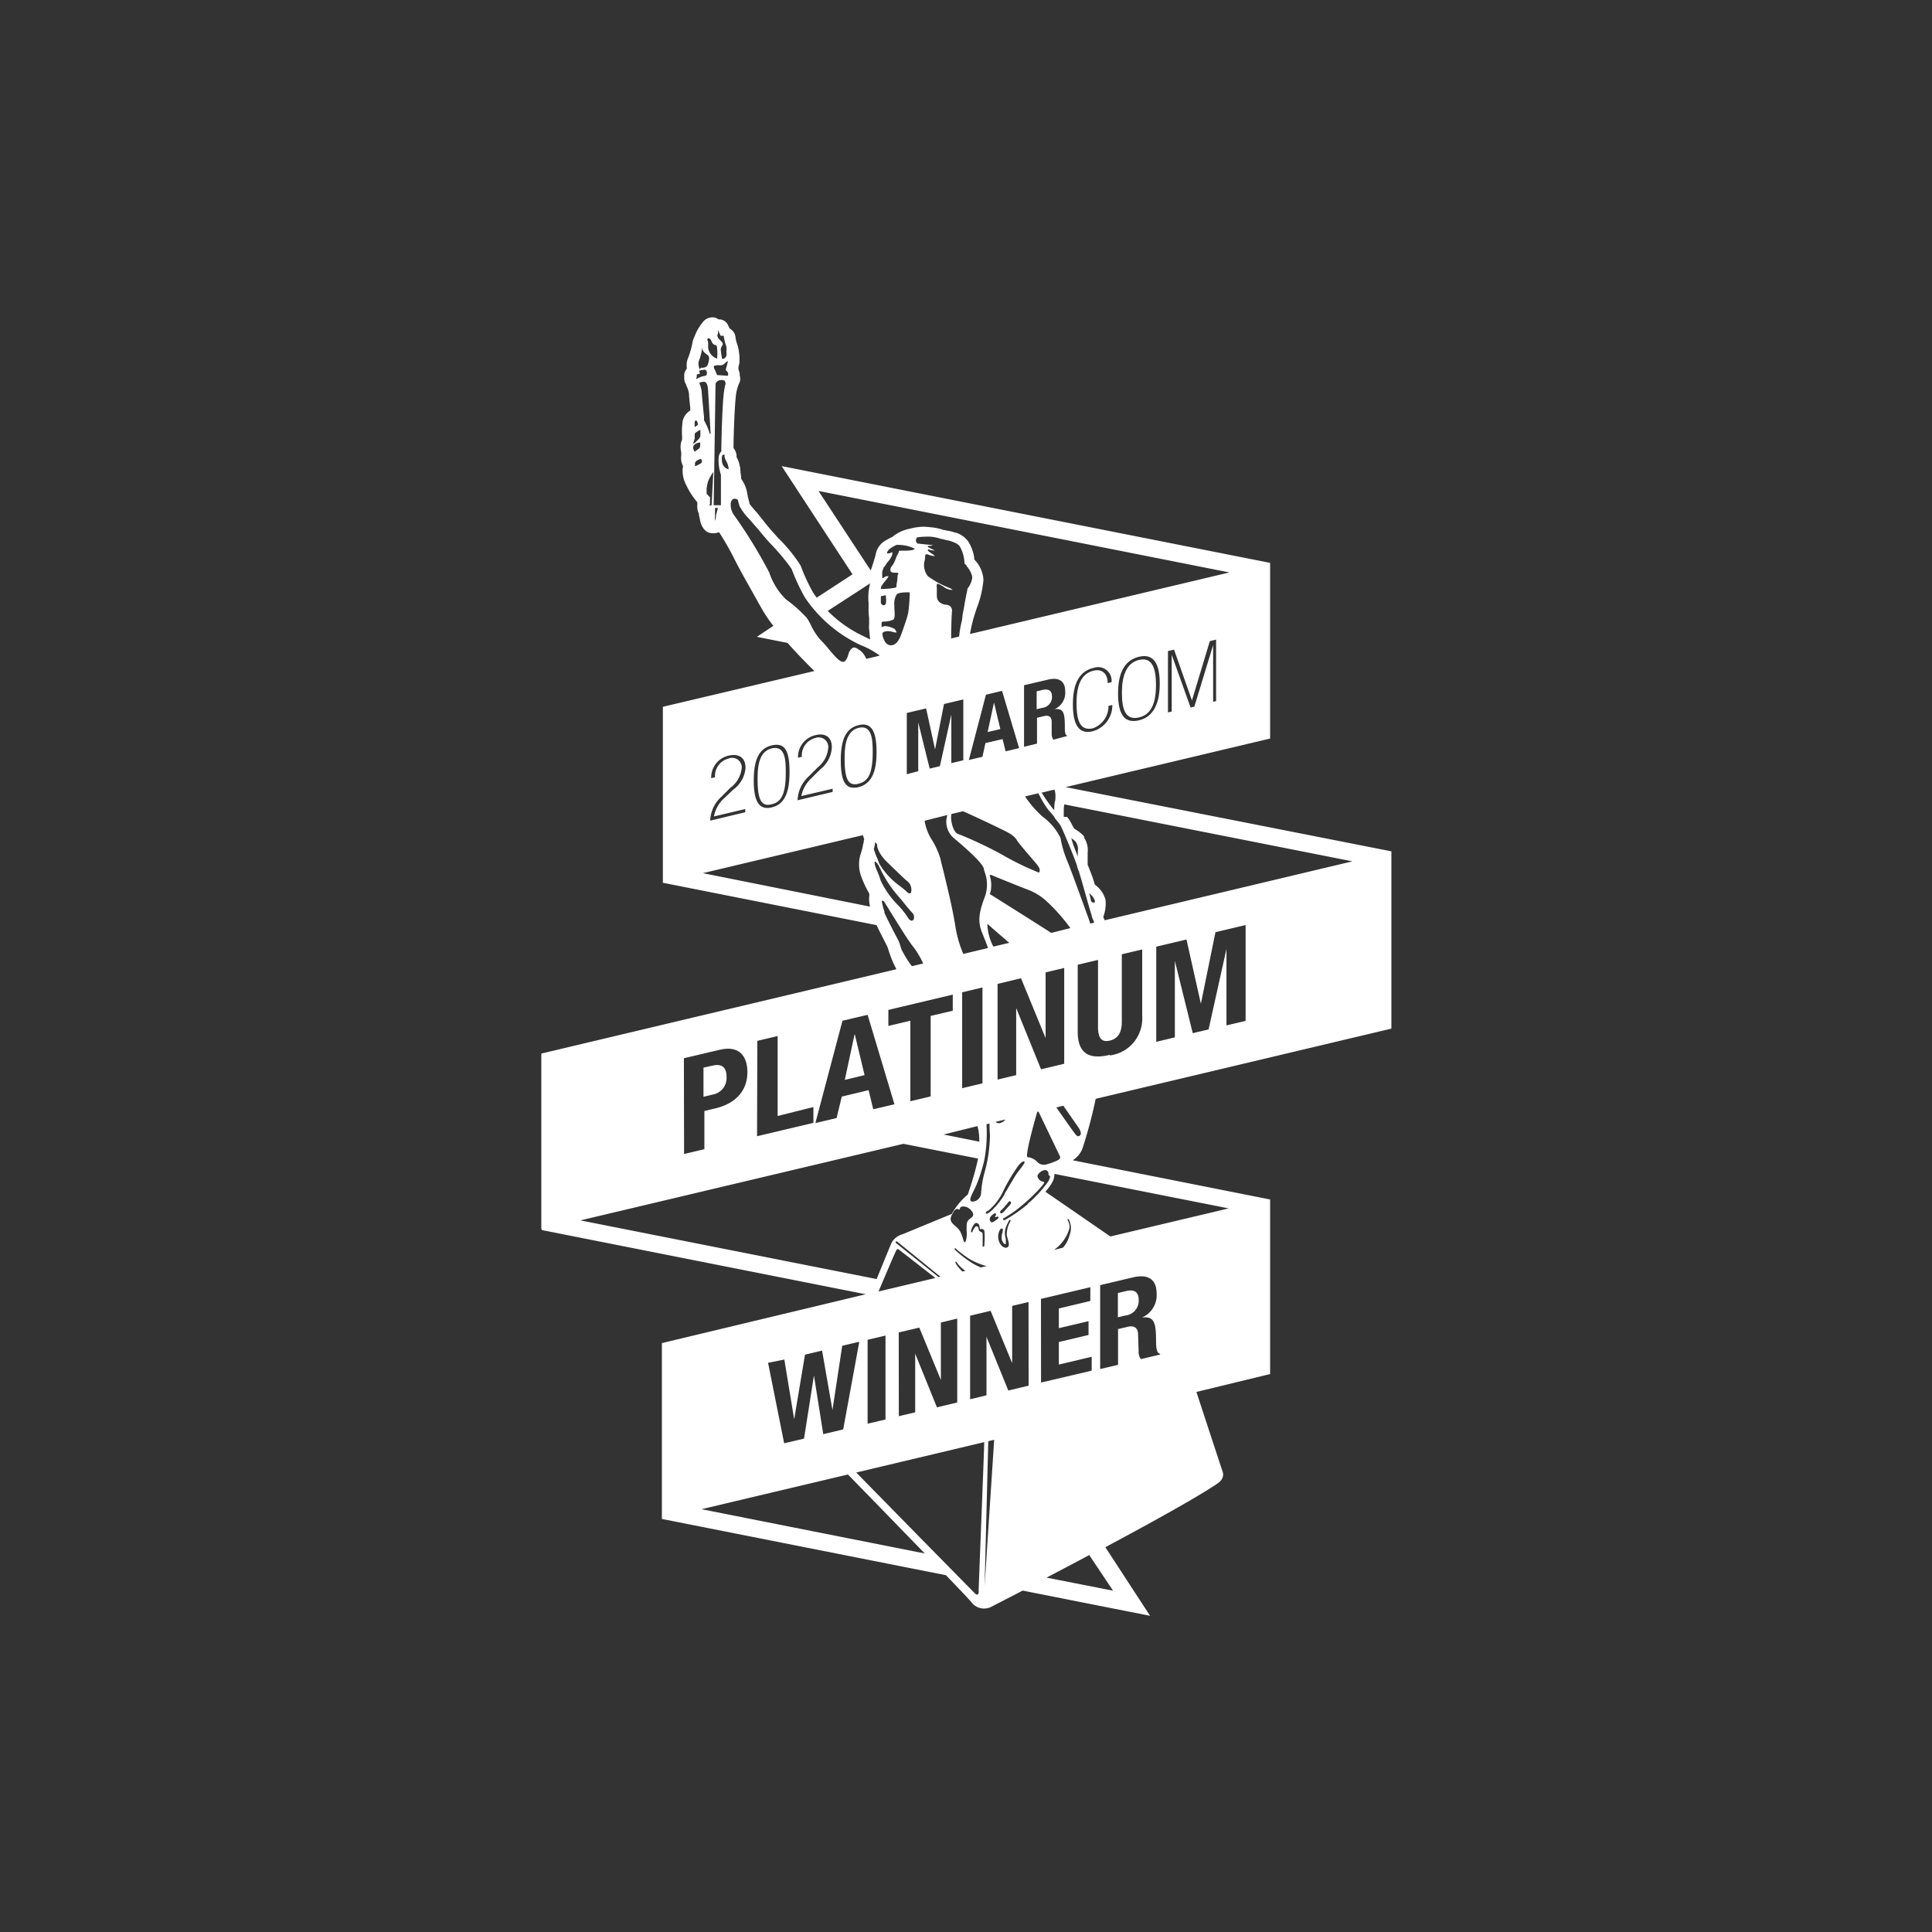 <?xml version="1.0" encoding="UTF-8"?> <svg xmlns="http://www.w3.org/2000/svg" id="_2020-marcom-platinum-winner" data-name="2020-marcom-platinum-winner" viewBox="0 0 216 216"><rect x="0" y="0" width="216" height="216" fill="#333333" stroke="none"/><defs><style> .cls-1 { fill: #fff; } </style></defs><g><polygon class="cls-1" points="95.57 115.65 95.54 115.65 94.45 120.73 96.66 120.2 95.57 115.65"></polygon><path class="cls-1" d="M116.59,77.13l-.69.16v2l.61-.15a1.21,1.21,0,0,0,1.1-1.28C117.6,77.21,117.25,77,116.59,77.13Z"></path><path class="cls-1" d="M81.23,120.41c0-1-.44-1.54-1.58-1.27l-1,.22v3.26l1-.24A1.88,1.88,0,0,0,81.23,120.41Z"></path><path class="cls-1" d="M86.27,89.92c1-.23,1.58-1,1.58-3.5,0-1.27,0-3.13-1.58-2.75s-1.57,2.46-1.57,3.5C84.7,89.74,85.29,90.16,86.27,89.92Z"></path><path class="cls-1" d="M127.34,73.78c-1.41.34-1.91,1.78-1.91,3.67s.41,3.11,1.91,2.76c1.32-.31,1.9-1.48,1.9-3.66C129.24,74.69,128.8,73.43,127.34,73.78Z"></path><path class="cls-1" d="M125.92,144.34l-.94.22v2.71l.83-.19a1.67,1.67,0,0,0,1.5-1.76C127.3,144.45,126.82,144.13,125.92,144.34Z"></path><path class="cls-1" d="M96,81.37c-1.57.37-1.57,2.46-1.57,3.5,0,2.59.58,3,1.57,2.75s1.57-1,1.57-3.5C97.56,82.85,97.56,81,96,81.37Z"></path><polygon class="cls-1" points="111.12 78.59 110.42 81.84 111.84 81.51 111.14 78.59 111.12 78.59"></polygon><path class="cls-1" d="M119.14,88,142,82.57h0V62.93h0L87.39,52.11l7.92,12.1-4,2.61c-.18-.23-.31-.43-.4-.56a21.15,21.15,0,0,1-1.34-2.87l-.06-.16A17.1,17.1,0,0,0,87,60.15c-.65-.72-1.2-1.35-1.38-1.59s-.6-.75-1-1.25c-.3-.33-.61-.7-.77-.91l-.06-.09,0-.11a7.11,7.11,0,0,1-.24-1,3.79,3.79,0,0,0-.63-1.59l-.06-.1,0-.11c0-.18-.06-.47-.08-.73s0-.42-.06-.48a3.1,3.1,0,0,0-.37-1.08l0-.09,0-.17a3.81,3.81,0,0,0-.13-.42.72.72,0,0,0-.11-.19l-.1-.16v-.2c0-1.07.12-4.66.29-5.85a4.62,4.62,0,0,1,.27-1l0,0,0-.05a1.17,1.17,0,0,0,.13-1l0-.06v-.1a1.59,1.59,0,0,0-.08-.35l-.06-.17,0-.19c0-.19.08-.36.1-.5a5.77,5.77,0,0,0-.13-1.73c0-.09-.07-.26-.12-.42v0a5.25,5.25,0,0,1-.17-.65h0v0a1.24,1.24,0,0,0-.54-1l-.14-.1-.07-.16a1.63,1.63,0,0,1-.09-.19,1.11,1.11,0,0,0-.89-.65h-.17l-.13-.08a1,1,0,0,0-.56-.15,1.42,1.42,0,0,0-.92.36,5.38,5.38,0,0,0-1,1.58l-.07.18,0,0a2.79,2.79,0,0,0-.28.91A10.43,10.43,0,0,1,76.94,40v0l0,0a1.91,1.91,0,0,0-.16,1l0,.22-.12.18a.94.94,0,0,0-.16.63v.15a1.28,1.28,0,0,0,.23.84.44.44,0,0,0,0,.09,2.79,2.79,0,0,1,.3.91c0,.26.08,1,.14,1.52l0,.34-.26.21a1.81,1.81,0,0,0-.59,1,8.68,8.68,0,0,0-.06,1.77V49l0,.1c0,.07-.06.18-.1.32a2.26,2.26,0,0,0,0,1.12l0,.14,0,.13s0,.08,0,.12h0A2,2,0,0,0,76.31,52l.06.16-.05.19a3.59,3.59,0,0,0,.46,2,7.81,7.81,0,0,0,1,1.58l.18.23,0,.27a1.23,1.23,0,0,0,0,.27,1.58,1.58,0,0,0,.18.73l0,.07,0,.09s.07.26.09.35v0h0c.07.62.45,1.67,1.4,1.67a2.09,2.09,0,0,0,.34,0l.43-.1.24.38c.49.78.92,1.54,1.29,2.26.77,1.54,1.43,2.68,2.17,4l.17.31c.28.48.55,1,.85,1.51a15.44,15.44,0,0,0,1.34,2L84.62,71.2l3.43.68q1.24,1.41,3,3.14l-16.94,4h0v0h0V98.71l.08,0L98,103.43c.32.68.77,1.55,1.15,2.29v0a3.53,3.53,0,0,1,.16.41v0a11.91,11.91,0,0,0,.91,2.23l-39.7,9.43v19.64l.05,0v.09l36.22,7.18L74,150.16v19.66l31.76,6.29c1.44,1.5,2.5,2.61,2.83,3a1.77,1.77,0,0,0,2.24.53l3.51-1.81,14.24,2.82-5-7.67c5.06-2.71,10.23-5.56,12.52-7.11.86-.58.63-1.21.59-1.34-.13-.38-1.44-4.37-2.93-8.91l8.24-2V134.09l.06,0H142v0l-.07,0-22-4.37a2.71,2.71,0,0,0,1.09-1.31,52.91,52.91,0,0,0,1.48-5.56l33.06-7.85V95.18ZM80.28,37.21a.78.78,0,0,0,0-.14l0-.19.07.17.12.28.09.21.22,0a.36.36,0,0,1,.13,0v0h0a5.23,5.23,0,0,0,.23,1,2.1,2.1,0,0,1,.09.33.61.61,0,0,1,0,.13v0h0a3.14,3.14,0,0,0,0,.53.57.57,0,0,1-.19.5.42.42,0,0,1-.25.09h-.06v0s-.07-.38-.14-.92a.74.74,0,0,1,.14-.54c.08-.15.13-.23,0-.4a2.08,2.08,0,0,0-.2-.21c-.22-.22-.35-.36-.32-.65C80.25,37.37,80.27,37.28,80.28,37.21Zm.12,3.62a.7.7,0,0,0,.67-.24.71.71,0,0,1,.18-.15l0,0,.11-.09,0,.13c-.07.31-.17.65-.18.69l-.05.21.16.15a.41.41,0,0,1,.11.21,1.13,1.13,0,0,1,0,.22h0V42h-.24l-1-.07h0v0a3.84,3.84,0,0,0-.27-.64c-.09-.18-.11-.29-.06-.36S80.07,40.83,80.4,40.83Zm-1.28-3s.11,0,.2,0a.88.88,0,0,1,.24.35.73.73,0,0,0,.23.32.31.31,0,0,0,.16.07c.14,0,.21.09.23.44a6.17,6.17,0,0,1,0,1v.06l-.07,0a1.46,1.46,0,0,1-.94-1.23c0-.23,0-.42,0-.57C79.08,38,79.06,37.91,79.12,37.86Zm-1,2.56a5.94,5.94,0,0,0,.36-1.33l0-.23.06.23c.06.27.33.46.54.61l.07.06c.29.22,0,.93,0,1a.57.57,0,0,1-.48.37.46.46,0,0,1-.27,0h0s-.11.09-.13.13l-.07.07,0-.09A1.43,1.43,0,0,1,78.11,40.42Zm-.24,1.79a.44.44,0,0,0,0-.3l0,0,0,0,0,0h0l.38-.12-.11-.32.05,0a2.33,2.33,0,0,1,.62-.1.16.16,0,0,1,.11.06.45.45,0,0,1,.1.33c0,.26-.15.29-.35.32a1.46,1.46,0,0,0-.35.1,2.36,2.36,0,0,0-.45.22l0,0-.05-.08Zm-.21,5.58a5.71,5.71,0,0,1,0-.58.71.71,0,0,1,.08-.18v0h0c.16,0,.21.15.27.36,0,.05,0,.1,0,.14l0,0,0,0s-.17.13-.37.26l-.08.05Zm-.11,1.63c.09-.3.11-.38.11-.38l0,0v-.05c0-.14,0-.31,0-.49v0h0a3,3,0,0,1,.57-.39l.06,0v.07a5.2,5.2,0,0,1,0,.52c0,.24-.14.38-.38.61l-.17.17a.31.31,0,0,1-.19.12l-.09,0Zm.1,1.12-.1-.2a1.64,1.64,0,0,1-.07-.24h0l0-.11c.15-.38.48-.44.78-.5l0,0v0a1.24,1.24,0,0,1,0,.43c0,.21-.15.29-.34.42a2.77,2.77,0,0,0-.25.19s0,0,0,0l0,0Zm.83,1.1a.45.45,0,0,1-.29.28L78,52a.75.75,0,0,1-.24.1h-.06l0-.24,0-.08v0c.06-.23.25-.34.65-.48h0l0,0A.43.43,0,0,1,78.48,51.64ZM78.71,47h0l0-.4s-.24-2.33-.26-2.79a3.1,3.1,0,0,0-.28-1l0,0,0,0,.14-.06a1.52,1.52,0,0,1,.35-.07c.32,0,.42.28.49.72l.3,5.1h-.1a5.19,5.19,0,0,0-.46-1.16A1.6,1.6,0,0,0,78.71,47Zm.86,9.27,0,.22h-.34l.15-.11v-.78l-.09-.1L79,55.21h0l0-.58a5.13,5.13,0,0,1,.17-.83,4.84,4.84,0,0,1,.48-.89l.1-.15Zm.48,1.36A1.12,1.12,0,0,1,80,58a.3.3,0,0,0,0,.08l-.06.14,0-.14a1,1,0,0,1,0-.29c0-.34,0-.94,0-.95v-.05l.32,0Zm.61-7.16h0c-.09.06-.2.19-.3.55a5,5,0,0,0,.24,2.06h0l0,3.4h-.81L80,42.89a.68.68,0,0,1,.56-.4h.14c.21,0,.39,0,.42.43h0a6.36,6.36,0,0,0-.16.75c-.24,1.58-.32,6.54-.32,6.74Zm.78,2a1,1,0,0,1-.69-.69,2,2,0,0,1,0-.89v0L81,50.8v.05L81,51a1.46,1.46,0,0,0,.2.56,2.28,2.28,0,0,1,.25.73,1.15,1.15,0,0,0,0,.14v.07Zm36.33,30.23a1.1,1.1,0,0,1-.19-.68l0-1.3c0-.53-.27-.8-.86-.66l-.78.19v2.89l-1.45.35V76.61l2.69-.63c1.19-.28,1.91.14,1.91,1.31a2,2,0,0,1-1.2,2v0c1-.11,1.14.37,1.16,1.82,0,.71,0,1.09.32,1.16v0Zm2.62,14a2.55,2.55,0,0,0,.25.75s0,0,0,.05c.44,1.4,1,3.55,1.41,4.85l0,.06.06.15c0,.09.09.22.14.36s.06.16.08.23l-.43.11c-.11-.33-.21-.6-.26-.75-.21-.54-1.83-5.1-2.33-6.28a12.13,12.13,0,0,1-.75-2.56,6.49,6.49,0,0,0-2-2.37,12.09,12.09,0,0,1-1.89-2.15.41.41,0,0,0-.06-.11l1.46-.35.17.28a9.88,9.88,0,0,0,1,1.62c.2.21.41.46.61.71a.88.88,0,0,0,.12.21,3.76,3.76,0,0,0,.25.31l.26.34c.05.07.08.14.11.18C118.77,92.68,119.78,95,120.39,96.71Zm-.63-3,.11.08a1.81,1.81,0,0,1,.38.31l.06.1a1.43,1.43,0,0,1,.19,1l0,.59-.08-.23c-.19-.47-.34-.87-.41-1.07a6.09,6.09,0,0,1-.19-.62Zm2,6.13.11.12a1.6,1.6,0,0,1,.53.74.81.81,0,0,1,0,.16v.06h0c-.23,0-.39,0-.45-.31,0-.11-.08-.34-.13-.6Zm-8.15,12.87h0v7.5l-2.08.5V110l2.62-.63,2.75,6.69h0v-7.35l2.08-.49v10.71l-2.59.62Zm4.88,16.55s.19.26-.26.48a6.8,6.8,0,0,1-1.35.48,1.05,1.05,0,0,1-.89-.28,1.73,1.73,0,0,0-1.1-.56c-.36,0,.8-4.12,1.08-5.08l.14,0ZM112,138.58c.07.25.24.56.45.51v-.59a2,2,0,0,1,0-1.26,4.55,4.55,0,0,1,.34-.72c0-.07.09-.17.16-.12s0,.21-.07.3a2.87,2.87,0,0,0-.32,1.4c.11.55.39,1.08.11,1.32s-.75-.1-.92-.49a1.56,1.56,0,0,1,0-1.35c.12-.25.27-.26.34-.2s0,.3,0,.37A1.87,1.87,0,0,0,112,138.58Zm-.72-2.53c.06.09.26-.12.33,0s0,.18-.26.36-.46.37-.62.14c-.3-.43.36-.83.36-.83s.21-.16.26,0S111.19,136,111.24,136.05Zm.59-.44c-.14-.11,0-.26.13-.36s.69-.78.69-.78.14-.26.29-.13-.06.36-.06.36l-.68.76C112.1,135.59,112,135.71,111.83,135.61Zm.46-2.1a9,9,0,0,1-1.44,1.81c-.31.26-.55.47-.66.33s.17-.23.41-.42a6.28,6.28,0,0,0,1.49-2,20.53,20.53,0,0,1,1.73-2.92c.3-.37.55-.53.68-.43s-.6.95-.88,1.35S112.64,132.94,112.29,133.51ZM98.22,144.39c.22-.53,1.92-4.54,2-4.63s.14-.16.23-.09l4.13,3.21ZM99,158.7l-2,.47v-9.38l2-.47Zm1.18-19.88c.08-.07.14,0,.14,0l4.81,3.91-.2.05L100.21,139S100.07,138.89,100.15,138.82Zm.3,10.15,2.3-.54,2.41,5.85h0v-6.42l1.83-.44v9.38l-2.27.54-2.43-6h0v6.56l-1.83.43ZM97.74,94.85c0-.15.05-.3.08-.42l0-.16V94.2l.07,0a.8.8,0,0,1,.17.21h0v0s-.08.81,1.15,2l.69.67c.82.79,1.26,1.22,1.63,1.51a1.26,1.26,0,0,1,.34,1.13c0,.14-.14.16-.19.16a.43.43,0,0,1-.28-.16c-.14-.14-.4-.35-.7-.6a8.23,8.23,0,0,1-2.39-2.55c-.12-.33-.22-.58-.32-.82a5.22,5.22,0,0,1-.31-.92h0ZM96,88c-1.46.35-2-.59-2-3s.63-3.6,2-3.93,2,.58,2,3S97.34,87.63,96,88Zm3.35-23.58-.12,0c-.19,0-.19,0-.51.22l-.07,0v-.09a3.21,3.21,0,0,1,0-.71,2.69,2.69,0,0,0,.13-.36v0l.1-.13a1.54,1.54,0,0,0,.18-.26,1.36,1.36,0,0,1,.19-.26,2.61,2.61,0,0,0,.51-.84l0-.11c0-.06,0-.12,0-.15h0a2,2,0,0,1-.39.14l-.08,0-.12,0,0-.09a1,1,0,0,1,.47-.53,3.85,3.85,0,0,1,.59-.33h0l.14,0,0,0h.22a4.32,4.32,0,0,1,1.61.39c.06,0,.06.08,0,.11s-.23.15-1.19.15c-.51,0-.51,0-.51.07a.51.51,0,0,1-.09.24,4.37,4.37,0,0,0-.26.56,2.91,2.91,0,0,1-.42.83.6.6,0,0,0-.16.57c0,.13.21.19.43.19s.41,0,.43.06,0,.07,0,.1a.28.28,0,0,0-.08.2,5,5,0,0,1-.13,1,.31.31,0,0,1,0,.2.21.21,0,0,1-.15.12,7.72,7.72,0,0,1-1.4.13H98.7l-.19,0h-.05v0a1.67,1.67,0,0,0,.06-.29h0a.85.85,0,0,0,.11-.14,2.86,2.86,0,0,1,.3-.41c.11-.13.22-.27.31-.4a.85.85,0,0,0,.09-.18A0,0,0,0,1,99.33,64.37ZM107,93.19s-.43-.23-.63-1.35a2.45,2.45,0,0,1,0-.83l1.29-.31c1.14.48,4.32,2,4.89,2.3s.93.56,1.18,1c.17.27.92,1.15,1.53,1.86.29.34.55.64.7.83.48.58.21.86.2.87l0,0,0,0a30.88,30.88,0,0,1-4.11-2A43.54,43.54,0,0,0,107,93.19Zm3.45,10.15s1.05.93,2.39,2.07l-1.78.42s0,0,0,0a5.77,5.77,0,0,1-.67-2.41v-.12ZM112.43,84l-.34-1.37-1.92.45-.33,1.53-1.52.36,1.91-7.3,1.8-.43,1.91,6.4ZM108.17,65.8c0,.07-.19.93-.31,1.62-.06.36-.12.73-.18,1s-.09.56-.12.9a11.55,11.55,0,0,0-.33,1.85l-.89.21c0-1.39.06-2.68.09-3a.65.65,0,0,0-.57-.76c-.28,0-1.12-.17-1.12-1,0-.34,0-.63,0-.84a1.38,1.38,0,0,1,0-.43v0a.11.11,0,0,1,.1-.09.85.85,0,0,1,.3.14,2.17,2.17,0,0,1,.33.19,1.85,1.85,0,0,0,.73.34.71.71,0,0,0,.31,0s0,0-.2-.12l-.19-.09a10.33,10.33,0,0,1-2.39-1.31,2,2,0,0,1-.38-1.64,1.52,1.52,0,0,0,.08-.49c0-.16,0-.31.15-.31l.11,0a2.46,2.46,0,0,0,.76.2h.06a1,1,0,0,0-.3-.25l0,0c-.38-.26-.5-.35-.48-.44s.09-.07.26,0a3,3,0,0,0,.54.08h0l-.09-.05-.38-.19c-.28-.13-.35-.16-.33-.23s.08-.06.15-.06a1.24,1.24,0,0,0,.46-.09h-.12l-1.63-.17h0a.46.46,0,0,1-.18-.24.59.59,0,0,1,.11-.44l0,0h0a4.8,4.8,0,0,1,.79-.08A6.39,6.39,0,0,1,104,60a4.82,4.82,0,0,1,1.2.25l.07,0,.55.14a3.36,3.36,0,0,1,.56.14l.12.05a1.79,1.79,0,0,1,.76.44,3.68,3.68,0,0,1,.43,1,5.44,5.44,0,0,1,.14.83V63l.11.1.12.12h0l0,.06c.23.23.73,1,.62,1.43A2.41,2.41,0,0,1,108.17,65.8Zm-8.25,4.46-.13-.05A2.56,2.56,0,0,0,99,70a.54.54,0,0,0-.31.07.13.13,0,0,1-.13,0l0,0v0c0-.15,0-.2,0-.21a1,1,0,0,0,0-.19h0c0-.16.12-.17.26-.18H99a2.69,2.69,0,0,0,.86-.21c.22-.1.17-.77.13-1.26,0-.1,0-.21,0-.31a2,2,0,0,1,.24-1.21c.15-.24.69-.26,1.13-.28h.35v.06a18.47,18.47,0,0,1-.17,2.24c-.11.5-.35,1.18-.6,1.91l-.18.49c-.27.79-.67,1.22-1.12,1.22H99.5c-.43-.07-.63-.49-.75-.81s-.07-.38-.09-.54h0v0c.06-.13.2-.16.4-.22l.1,0a.78.78,0,0,1,.22,0,1.67,1.67,0,0,1,.4.07,1.28,1.28,0,0,0,.34.07c.07,0,.12,0,.12,0S100.14,70.35,99.92,70.26Zm-1.17-3.64a.47.47,0,0,1,.19-.06.1.1,0,0,1,.11.11v.09a2.51,2.51,0,0,1,0,.63c0,.18-.13.28-.25.28a.39.39,0,0,1-.32-.26v-.7h0C98.51,66.62,98.61,66.62,98.75,66.62Zm2.63,19.94V79.71l2.16-.51,1,4.59h0l1-5.08,2.16-.51V85l-1.34.32V79.89h0l-1.28,5.77-1.14.27-1.28-5.17h0v5.46Zm4.54,4.56a2.4,2.4,0,0,0,.67,2.54c1,.83,3.26,2.77,3.41,3.47,0,.14.07.28.11.42a4,4,0,0,1-.06,2.86c-.58,1.58-.77,2.61-.25,3.86.21.53.45,1.12.66,1.72l-2.76.66a12.48,12.48,0,0,1-.84-2.8c-.38-2.44-1-4.85-1.38-6.45-.14-.56-.26-1-.34-1.4a9,9,0,0,0-.89-2,5.64,5.64,0,0,1-.88-2.24Zm3.92,19.28v10.72l-2.27.54V110.94Zm-.56,15.5a4,4,0,0,1,.15.74,7.77,7.77,0,0,1,.06,1l-4-.8Zm.77,3.79a16.64,16.64,0,0,0,.24-4l.34-.08c0,.2,0,.61.05,1.31a16.42,16.42,0,0,1-.56,4,11.08,11.08,0,0,0-.43,2.47,1,1,0,0,1-1,.95c-.49-.07,0-.84.4-1.68A17.87,17.87,0,0,0,110.05,129.69Zm-.19,8.27c0-.16-.14-.21-.3-.29s-.14-.32-.2-.46a.2.2,0,0,0-.35,0,1.29,1.29,0,0,0-.23.36c-.09.16-.07.26-.17.2s0-.34,0-.34a2.57,2.57,0,0,1,.24-.48c.08-.11.22-.3.45-.18s.2.39.25.57.08,0,.29.08.2.12.22.3a7.49,7.49,0,0,1,0,1.31c0,.25,0,.34-.13.34s-.07-.11-.07-.2S109.87,138.11,109.86,138Zm-1.09-2.35a.41.41,0,0,1-.13.49c-.13.13-.5.3-.55.72a6.2,6.2,0,0,0,0,1.06c0,.52-.11,1.05-.25,1s-.2-.69-.5-1.21-.83-.73-1-1.12.09-.73.23-1,.35-.45.53-.36.21,0,.21,0a.34.34,0,0,1,.1-.23c.11-.09.34-.11.68,0A1.39,1.39,0,0,1,108.77,135.61Zm-1.94,5.45c.07,0,.14.05.27.26a4.31,4.31,0,0,0,.83.76l-.34.08c-.08-.09-.34-.35-.49-.54S106.74,141.09,106.83,141.06Zm.07-1.21c-.11-.11-.24-.19-.16-.27s.23.12.23.12a13.82,13.82,0,0,0,1.33,1,7.46,7.46,0,0,0,2,.85l-.64.15a7.22,7.22,0,0,1-.83-.4A12.54,12.54,0,0,1,106.9,139.85Zm4.41-14.43,1.09-.26a1,1,0,0,1-.72.42A.49.49,0,0,1,111.31,125.42Zm6.22-21.12c-2.14-1.38-6.91-4.37-6.91-4.37s.15,0,.19-.72a3.27,3.27,0,0,0-.15-1.29l0-.11.12,0s3.45,1.41,4.3,1.72a6.5,6.5,0,0,1,2.09,1.38l.11.1a21.45,21.45,0,0,1,2.39,2.75Zm-1.11-15.67,1.46-.35A1.75,1.75,0,0,1,118,89c0,.23,0,.44-.06.62s-.06.61-.08.83v.13l-.09-.1a16.85,16.85,0,0,1-1.3-1.84S116.42,88.65,116.42,88.63Zm5.73-6.87c-1.56.37-2.2-.79-2.2-3s.64-3.7,2.32-4.09a1.51,1.51,0,0,1,2,1.6l-.43.1c0-.93-.52-1.63-1.57-1.39-1.44.34-1.91,1.73-1.91,3.65s.39,3.13,1.84,2.79a2.62,2.62,0,0,0,1.73-2.5l.43-.1A3,3,0,0,1,122.15,81.76Zm5.19-1.23c-1.39.33-2.34-.32-2.34-3s1-3.78,2.34-4.1,2.32.33,2.32,3C129.66,79.44,128.36,80.29,127.34,80.53Zm8.71-2.17-.42.1V72.12h0L133.53,79l-.42.1L131,73.21h0v6.34l-.42.1V72.79l.68-.16,2,5.68h0l2-6.63.7-.17v6.86ZM91.51,54.89,137.45,64l-29,6.88a14.09,14.09,0,0,1,.39-1.74c.1-.36.24-.76.35-1.12a11.43,11.43,0,0,0,.76-3.18,3.5,3.5,0,0,0-.91-2.17l-.12-.13,0-.17a3.82,3.82,0,0,0-.11-.55,5,5,0,0,0-.55-1.27,2.72,2.72,0,0,0-1.4-1l-.08,0a4.77,4.77,0,0,0-.76-.21h-.09l-.32-.08h0l-.09,0a5.66,5.66,0,0,0-1.45-.31,7.46,7.46,0,0,0-.84-.06,6.4,6.4,0,0,0-1.55.23,4.32,4.32,0,0,0-1.92.91l-.06.05-.07,0-.59.33A2.25,2.25,0,0,0,97.9,62c-.11.44-.37,1.28-.46,1.51a1.47,1.47,0,0,0-.08.28l-.44-.66Zm4.85,10.93.9-.59a3,3,0,0,1-.08.45,6.39,6.39,0,0,0-.07,1.74V68a6.87,6.87,0,0,0,.06,1.11v.11c0,.21,0,.42,0,.56v.08a1.82,1.82,0,0,0,0,.5l.11,1.13-1-.49a13.88,13.88,0,0,1-3.74-2.7Zm-5.69,4.09a5.37,5.37,0,0,0-.49-.85A15.9,15.9,0,0,0,87.86,67,7.52,7.52,0,0,1,86,64a54.27,54.27,0,0,0-3.87-6.32,2,2,0,0,1-.43-1.43.63.63,0,0,1,.24-.44.49.49,0,0,1,.55.08h0v0c.07.29.15.56.2.71A6.09,6.09,0,0,0,83.74,58c.36.42.73.84,1,1.15s.8,1,1.46,1.69a25.13,25.13,0,0,1,2.28,2.73l.07.16A22.2,22.2,0,0,0,90,66.82a15.37,15.37,0,0,0,6.19,5.29,9.21,9.21,0,0,1,2.17,1.19l-1.51.36a2.25,2.25,0,0,0-.68-.93l-.21-.13a.92.92,0,0,0-.44-.21c-.09,0-.18,0-.35.17a1.29,1.29,0,0,0-.33.65c-.11.33-.22.68-.52.78h-.09c-.39,0-1-.74-1.6-1.45a10.78,10.78,0,0,0-.83-.93A6.73,6.73,0,0,1,90.67,69.91Zm.48,12.6a2,2,0,0,0-1.5,2.1l-.43.1a2.5,2.5,0,0,1,2-2.53C91.93,82,93,82.12,93,83.56A3.29,3.29,0,0,1,91.72,86l-1,1A3.65,3.65,0,0,0,89.59,89l3.5-.82v.36l-3.92.93a3.78,3.78,0,0,1,1.25-2.67l1-1a3.11,3.11,0,0,0,1.17-2.12A1.07,1.07,0,0,0,91.15,82.51Zm-4.88.83c1.49-.35,2,.57,2,3s-.64,3.61-2,3.93-2-.6-2-3S84.9,83.67,86.27,83.34Zm-4.83,1.47a2,2,0,0,0-1.5,2.09l-.43.1a2.51,2.51,0,0,1,2-2.53c.73-.17,1.84-.06,1.84,1.39A3.29,3.29,0,0,1,82,88.26l-1,.95a3.62,3.62,0,0,0-1.18,2.07l3.5-.83v.36l-3.92.94a3.78,3.78,0,0,1,1.25-2.67l1-1A3.15,3.15,0,0,0,82.91,86,1.07,1.07,0,0,0,81.44,84.81ZM78.58,97.62l17.89-4.25.09.27.06.18-.05.19c0,.09,0,.2-.07.35a5.34,5.34,0,0,1-.24,1,3.88,3.88,0,0,0,0,2.56,11.4,11.4,0,0,0,.83,1.81l.1.19,0,.22a3.51,3.51,0,0,0,.08,1.22ZM98,97.23a4.2,4.2,0,0,1-.21-.63c0-.18,0-.23,0-.26l.06,0c.1,0,.27.24.4.44v0a13.67,13.67,0,0,0,2.31,3.57c.55.63.79,1,1,1.2a4.41,4.41,0,0,0,.45.52.69.69,0,0,1,.15.68.25.25,0,0,1-.23.18c-.11,0-.27-.07-.46-.39a8.73,8.73,0,0,0-1-1.27,9.86,9.86,0,0,1-2-2.8A9.82,9.82,0,0,0,98,97.23Zm.9,4.75a8.77,8.77,0,0,1-.32-1.22v-.06h.07a.34.34,0,0,1,.21.12s2,3.25,2.64,4.2l.42.6a9.39,9.39,0,0,1,1.29,2.1l-1.26.3-.08-.1a12.37,12.37,0,0,1-1.07-1.74,3.41,3.41,0,0,1-.13-.4,4,4,0,0,0-.27-.72C99.82,104,99,102.35,98.86,102Zm.41,10.93,7.21-1.71V113l-2.47.58v9l-2.27.54v-9l-2.46.58v-1.76Zm-5.12,1.21,2.81-.66,3,10-2.37.56-.52-2.14-3,.72L93.53,125l-2.37.56Zm-9.52,2.25,2.27-.54v8.94l4-1v1.77l-6.3,1.49Zm-8.21,1.94,4-.94c2.31-.55,3.1.87,3.1,2.48,0,2.21-1.44,3.56-3.59,4.07l-1.22.29v4.27l-2.27.54ZM64.89,136.44,101,127.88l8.35,1.65a31.45,31.45,0,0,1-1,3.57l-.15.45-.07.06a7.62,7.62,0,0,0-1.72,2.11l-5.5,2.27a2,2,0,0,0-1.23.95c-.08.17-.74,1.78-1.67,4.06ZM87.69,152l1.1,6.68h0L90,151.45l1.91-.45,1.16,6.65h0l1.09-7.19,1.91-.45-1.8,9.8-2.23.53L91,153.78h0l-1.11,7.06-2.22.52-1.8-9Zm-9.26,16.73,16.37-3.88c2.54,2.6,5.84,6,8.59,8.83Zm31,9.18c0,.4-.21.43-.37.29s-12.2-12.41-13.33-13.57l14.31-3.4C110,163,109.41,177.53,109.41,177.9Zm.65-.6.41-16.18.66-.16ZM115,154.92l-2.27.54-2.44-6h0V156l-1.83.44V147.1l2.29-.55,2.41,5.85h0V146l1.83-.43Zm-.08-20.31a16.62,16.62,0,0,1-2.47,1.73c-.07.06-.25.14-.3,0s.16-.19.16-.19.53-.31,1.21-.79a21.61,21.61,0,0,0,2.5-2.24c.33-.35.75-.82.72-.91s-.18-.12-.32-.16a.75.75,0,0,1-.43-.55c0-.27.53-.72.91-.68s.34.57.34.57l.1.05c.11.06.07.14-.09.57A13.77,13.77,0,0,1,114.87,134.61Zm1.46,10.61,5.52-1.31v1.54l-3.52.84v2.2l3.32-.78v1.54l-3.32.79v2.52l3.67-.87v1.55l-5.66,1.33Zm3-8.8s-.07-.1,0-.12.11,0,.13.08a2.06,2.06,0,0,1,.07,1.7,3.35,3.35,0,0,1-.74,1.41l-1,.25a4.43,4.43,0,0,0,1.69-2.29A1.27,1.27,0,0,0,119.36,136.42Zm5.06,41.42L117,176.38c1.47-.77,3.1-1.62,4.78-2.52Zm5.27-26.4-2.16.51a1.42,1.42,0,0,1-.25-.93l-.06-1.78c0-.73-.37-1.09-1.17-.9l-1.07.25v4l-2,.47v-9.38l3.68-.87c1.63-.39,2.63.19,2.63,1.79a2.71,2.71,0,0,1-1.64,2.7v0c1.35-.15,1.56.51,1.58,2.49,0,1,.07,1.48.45,1.57v.08Zm7.66-16.34-13.23,3.14-7.26-5c1-1.17,1-1.61,1-2Zm-16.6-8.17c-.28.21-.4.07-.67-.29s-1.31-1.84-2-2.83l.78-.19,1.75,2.52S121,126.71,120.75,126.93Zm3.32-9c-1.85.44-3.6.27-3.6-2.59v-7.48l2.27-.54v7.48c0,1.06.27,1.8,1.33,1.54s1.33-1.11,1.33-2.17v-7.48l2.28-.54v7.48A4.15,4.15,0,0,1,124.07,118Zm15.12-3.78-2.09.49v-8.55h0l-2,9-1.77.42-2-8.08h0v8.55l-2.08.5V105.84l3.38-.8,1.61,7.18h0l1.63-8,3.37-.8v10.71ZM123.5,102.89l-.06-.16-.09-.2.06-.21a4.07,4.07,0,0,0,.19-1.71A3,3,0,0,0,122.53,99l-.13-.11-.06-.17c0-.1-.07-.22-.1-.35-.11-.37-.31-.86-.48-1.3h0a2.77,2.77,0,0,1-.1-.26l-.06-.12v-.35c0-.25,0-.6,0-1a2.51,2.51,0,0,0-.37-1.64l0-.08c0-.1-.22-.4-1-.9l-.12-.08-.08-.12c-.1-.17-.19-.33-.26-.48a4,4,0,0,0-.47-.71h-.37l0-.67c0-.2,0-.48.07-.73L151.2,96.3Z"></path></g></svg> 